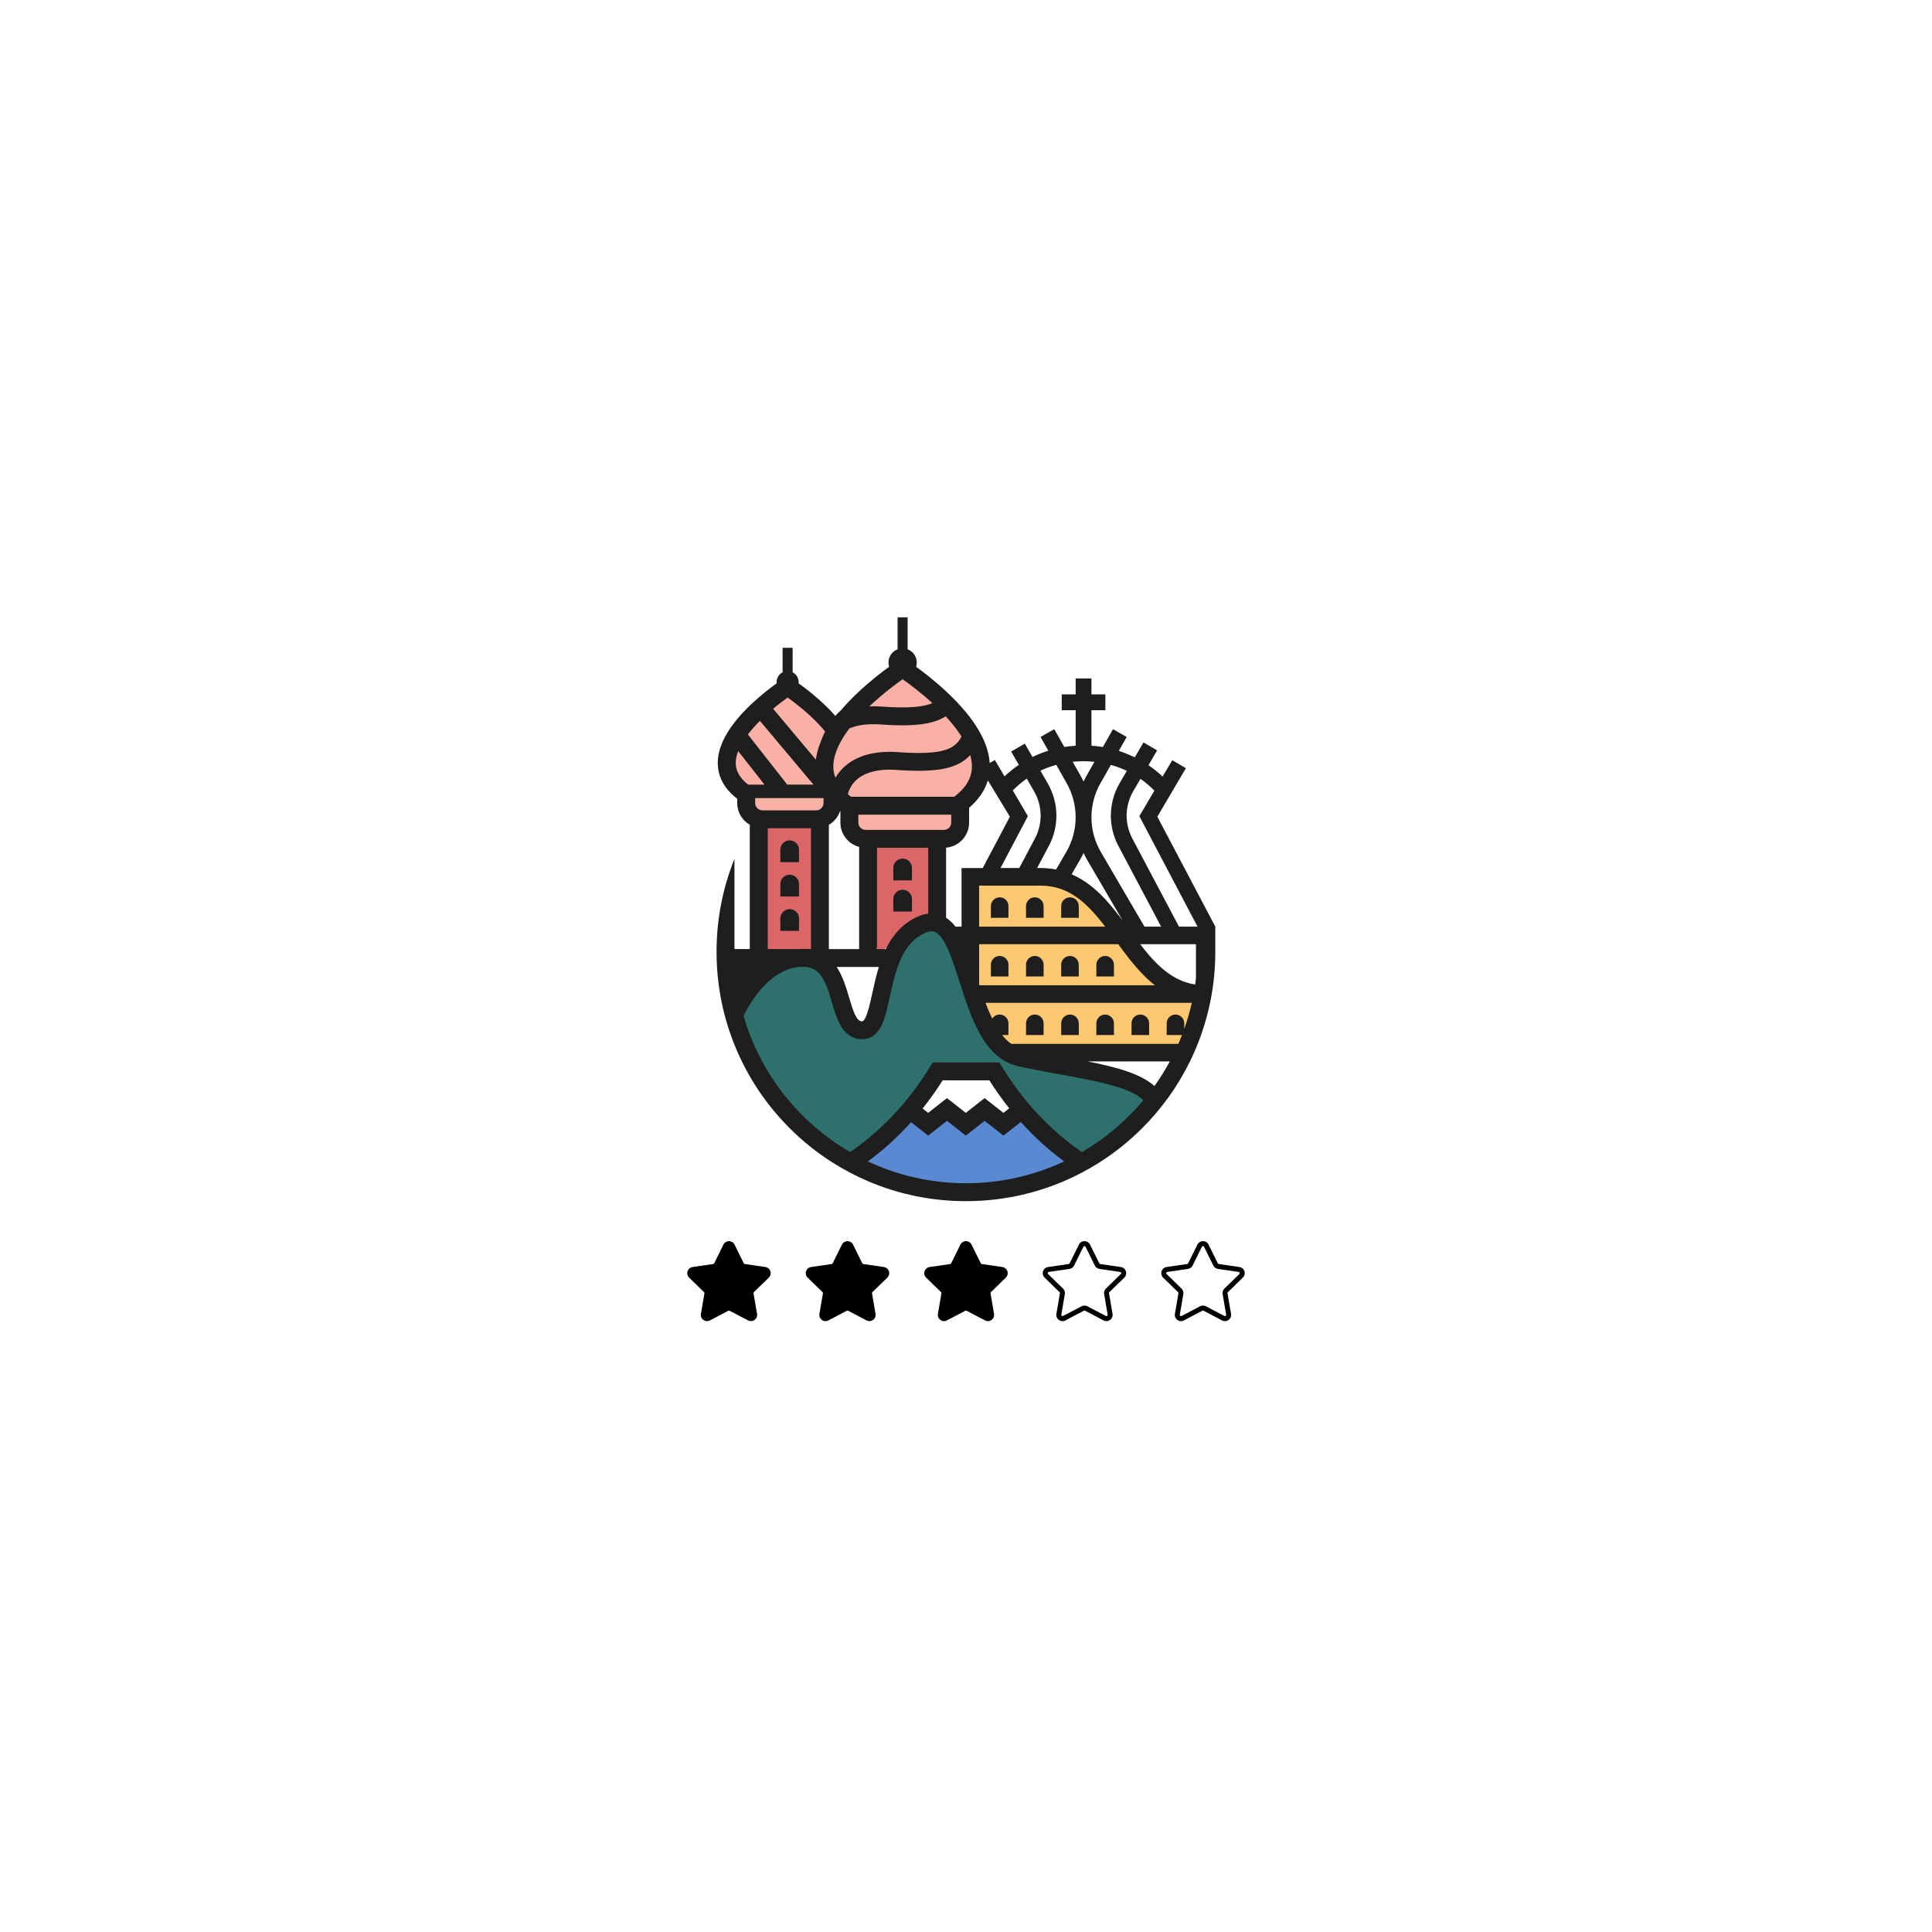 <?xml version="1.0" encoding="utf-8"?>
<!-- Generator: Adobe Illustrator 24.3.0, SVG Export Plug-In . SVG Version: 6.00 Build 0)  -->
<svg version="1.1" id="Camada_1" xmlns="http://www.w3.org/2000/svg" xmlns:xlink="http://www.w3.org/1999/xlink" x="0px" y="0px"
	 viewBox="0 0 1080 1080" style="enable-background:new 0 0 1080 1080;" xml:space="preserve">
<style type="text/css">
	.st0{fill:#FFFFFF;}
	.st1{fill:#0068FF;}
	.st2{fill:#598AD1;}
	.st3{fill:#FAB1A5;}
	.st4{fill:#2E706C;}
	.st5{fill:#FDC872;}
	.st6{fill:#DA6668;}
	.st7{fill:#1E1E1E;}
</style>
<g>
	<g>
		<g>
			<path d="M429.78,714.2c0.95-0.93,1.29-2.3,0.88-3.56c-0.41-1.27-1.49-2.17-2.81-2.37l-11.54-1.68c-0.23-0.03-0.42-0.18-0.52-0.38
				l-5.16-10.45c-0.59-1.2-1.78-1.94-3.12-1.94c-1.33,0-2.53,0.74-3.12,1.94l-5.16,10.45c-0.1,0.21-0.3,0.35-0.52,0.38l-11.54,1.68
				c-1.32,0.19-2.39,1.1-2.81,2.37c-0.41,1.27-0.07,2.63,0.88,3.56l8.35,8.14c0.16,0.16,0.24,0.39,0.2,0.62l-1.97,11.49
				c-0.23,1.31,0.3,2.62,1.38,3.4c1.08,0.78,2.48,0.89,3.66,0.26l10.32-5.42c0.2-0.11,0.44-0.11,0.65,0l10.32,5.42
				c0.51,0.27,1.07,0.4,1.62,0.4c0.72,0,1.43-0.22,2.04-0.67c1.08-0.78,1.61-2.09,1.38-3.4l-1.97-11.49
				c-0.04-0.23,0.04-0.46,0.2-0.62L429.78,714.2z"/>
		</g>
	</g>
	<g>
		<g>
			<path d="M496.02,714.2c0.95-0.93,1.29-2.3,0.88-3.56c-0.41-1.27-1.49-2.17-2.81-2.37l-11.54-1.68c-0.23-0.03-0.42-0.18-0.52-0.38
				l-5.16-10.45c-0.59-1.2-1.78-1.94-3.12-1.94c-1.33,0-2.53,0.74-3.12,1.94l-5.16,10.45c-0.1,0.21-0.3,0.35-0.52,0.38l-11.54,1.68
				c-1.32,0.19-2.39,1.1-2.81,2.37s-0.07,2.63,0.88,3.56l8.35,8.14c0.16,0.16,0.24,0.39,0.2,0.62l-1.97,11.49
				c-0.23,1.31,0.3,2.62,1.38,3.4c1.08,0.78,2.48,0.89,3.66,0.26l10.32-5.42c0.2-0.11,0.44-0.11,0.65,0l10.32,5.42
				c0.51,0.27,1.07,0.4,1.62,0.4c0.72,0,1.43-0.22,2.04-0.67c1.08-0.78,1.61-2.09,1.38-3.4l-1.97-11.49
				c-0.04-0.23,0.04-0.46,0.2-0.62L496.02,714.2z"/>
		</g>
	</g>
	<g>
		<g>
			<path d="M562.26,714.2c0.95-0.93,1.29-2.3,0.88-3.56c-0.41-1.27-1.49-2.17-2.81-2.37l-11.54-1.68c-0.23-0.03-0.42-0.18-0.52-0.38
				l-5.16-10.45c-0.59-1.2-1.78-1.94-3.12-1.94s-2.53,0.74-3.12,1.94l-5.16,10.45c-0.1,0.21-0.3,0.35-0.52,0.38l-11.54,1.68
				c-1.32,0.19-2.39,1.1-2.81,2.37s-0.07,2.63,0.88,3.56l8.35,8.14c0.16,0.16,0.24,0.39,0.2,0.62l-1.97,11.49
				c-0.23,1.31,0.3,2.62,1.38,3.4c1.08,0.78,2.48,0.89,3.66,0.26l10.32-5.42c0.2-0.11,0.44-0.11,0.65,0l10.32,5.42
				c0.51,0.27,1.07,0.4,1.62,0.4c0.72,0,1.43-0.22,2.04-0.67c1.08-0.78,1.61-2.09,1.38-3.4l-1.97-11.49
				c-0.04-0.23,0.04-0.46,0.2-0.62L562.26,714.2z"/>
		</g>
	</g>
	<g>
		<g>
			<path d="M628.5,714.2c0.95-0.93,1.29-2.3,0.88-3.56c-0.41-1.27-1.49-2.17-2.81-2.37l-11.54-1.68c-0.23-0.03-0.42-0.18-0.52-0.38
				l-5.16-10.45c-0.59-1.2-1.78-1.94-3.12-1.94s-2.53,0.74-3.12,1.94l-5.16,10.45c-0.1,0.21-0.3,0.35-0.52,0.38l-11.54,1.68
				c-1.32,0.19-2.39,1.1-2.81,2.37s-0.07,2.63,0.88,3.56l8.35,8.14c0.16,0.16,0.24,0.39,0.2,0.62l-1.97,11.49
				c-0.23,1.31,0.3,2.62,1.38,3.4c1.08,0.78,2.48,0.89,3.66,0.26l10.32-5.42c0.2-0.11,0.44-0.11,0.65,0l10.32,5.42
				c0.51,0.27,1.07,0.4,1.62,0.4c0.72,0,1.43-0.22,2.04-0.67c1.08-0.78,1.61-2.09,1.38-3.4l-1.97-11.49
				c-0.04-0.23,0.04-0.46,0.2-0.62L628.5,714.2z M617.22,723.42l1.97,11.49c0.07,0.38-0.17,0.6-0.28,0.68
				c-0.11,0.08-0.39,0.23-0.73,0.05l-10.32-5.42c-0.51-0.27-1.06-0.4-1.62-0.4c-0.56,0-1.11,0.13-1.62,0.4l-10.32,5.42
				c-0.35,0.18-0.63,0.02-0.73-0.05c-0.11-0.08-0.34-0.3-0.28-0.68l1.97-11.49c0.19-1.13-0.18-2.28-1-3.08l-8.35-8.14
				c-0.28-0.27-0.22-0.59-0.18-0.71c0.04-0.12,0.18-0.42,0.56-0.47l11.54-1.68c1.13-0.16,2.11-0.88,2.62-1.9l5.16-10.45
				c0.17-0.35,0.49-0.39,0.62-0.39c0.13,0,0.45,0.04,0.62,0.39v0l5.16,10.45c0.51,1.03,1.49,1.74,2.62,1.9l11.54,1.68
				c0.39,0.06,0.52,0.35,0.56,0.47s0.1,0.44-0.18,0.71l-8.35,8.14C617.4,721.14,617.02,722.29,617.22,723.42z"/>
		</g>
	</g>
	<g>
		<g>
			<path d="M694.75,714.2c0.95-0.93,1.29-2.3,0.88-3.56c-0.41-1.27-1.49-2.17-2.81-2.37l-11.54-1.68c-0.23-0.03-0.42-0.18-0.52-0.38
				l-5.16-10.45c-0.59-1.2-1.78-1.94-3.12-1.94s-2.53,0.74-3.12,1.94l-5.16,10.45c-0.1,0.21-0.3,0.35-0.52,0.38l-11.54,1.68
				c-1.32,0.19-2.39,1.1-2.81,2.37c-0.41,1.27-0.08,2.63,0.88,3.56l8.35,8.14c0.16,0.16,0.24,0.39,0.2,0.62l-1.97,11.49
				c-0.23,1.31,0.3,2.62,1.38,3.4c1.08,0.78,2.48,0.89,3.66,0.26l10.32-5.42c0.2-0.11,0.44-0.11,0.65,0l10.32,5.42
				c0.51,0.27,1.07,0.4,1.62,0.4c0.72,0,1.43-0.22,2.04-0.67c1.08-0.78,1.61-2.09,1.38-3.4l-1.97-11.49
				c-0.04-0.23,0.04-0.46,0.2-0.62L694.75,714.2z M683.46,723.42l1.97,11.49c0.07,0.38-0.17,0.6-0.28,0.68
				c-0.11,0.08-0.39,0.23-0.73,0.05l-10.32-5.42c-0.51-0.27-1.06-0.4-1.62-0.4s-1.11,0.13-1.62,0.4l-10.32,5.42
				c-0.35,0.18-0.63,0.02-0.73-0.05c-0.11-0.08-0.34-0.3-0.28-0.68l1.97-11.49c0.19-1.13-0.18-2.28-1-3.08l-8.35-8.14
				c-0.28-0.27-0.22-0.59-0.18-0.71c0.04-0.12,0.18-0.42,0.56-0.47l11.54-1.68c1.13-0.16,2.11-0.88,2.62-1.9l5.16-10.45
				c0.17-0.35,0.49-0.39,0.62-0.39c0.13,0,0.45,0.04,0.62,0.39v0l5.16,10.45c0.51,1.03,1.49,1.74,2.62,1.9l11.54,1.68
				c0.39,0.06,0.52,0.35,0.56,0.47s0.1,0.44-0.18,0.71l-8.35,8.14C683.64,721.14,683.26,722.29,683.46,723.42z"/>
		</g>
	</g>
</g>
<g>
	<path class="st2" d="M478.46,649.72l32.22-29.33l8.19,7.78l9.56-5.11l10.47,3.52l13.78-6.19l9.11,8.89l8.7-7.17
		c0,0,32.63,27.39,31.74,27.61c-0.89,0.22-31.74,12.89-31.74,12.89l-58.93,1.11L478.46,649.72z"/>
	<polygon class="st3" points="499.35,465.86 479.8,465.86 473.97,463 473.97,449.58 467.7,445.4 463.34,455.4 427.36,459.65 
		418.09,449.58 415.64,445.4 411.28,438.6 404.17,427.55 410.6,403.88 436.41,384.83 442.63,387.57 467.7,407.29 494.83,379.7 
		505.77,374.16 539.96,407.29 547.35,424.64 539.96,447.75 531.74,465.86 515.76,471.61 	"/>
	<polyline class="st4" points="480.26,576.5 471.8,567.14 465.84,545.84 446.71,534.38 427.36,540.69 411.28,567.14 422.15,596.77 
		441.25,622.11 479.49,649.72 501.66,626.57 523.87,598.99 553.9,598.99 567.13,618.9 605.73,649.72 645.59,614.07 608.57,598.99 
		559.29,588.78 550.91,576.5 540,545.84 531.74,527.83 518.88,514.28 504.88,524.33 491.28,547.82 489.74,570.96 	"/>
	<polygon class="st5" points="540,491.93 540,537.91 559.29,583.26 573.56,587.77 658.98,588.83 666.22,576.5 669.43,555.75 
		649.62,547.82 637.38,534.38 622.69,523.26 617.83,509.56 604.72,496.77 583.38,488.98 	"/>
	<rect x="424.91" y="456.8" class="st6" width="35.44" height="77.58"/>
	<polygon class="st6" points="521.33,466.75 485.89,466.75 485.89,534.38 523.87,516.86 	"/>
	<g>
		<g>
			<path class="st7" d="M558.82,534.38c-2.71,0-4.91,2.2-4.91,4.91v1.25v5.3h9.83v-5.3v-1.25
				C563.73,536.58,561.53,534.38,558.82,534.38z"/>
		</g>
		<g>
			<path class="st7" d="M578.47,534.38c-2.71,0-4.91,2.2-4.91,4.91v1.25v5.3h9.83v-5.3v-1.25
				C583.38,536.58,581.18,534.38,578.47,534.38z"/>
		</g>
		<g>
			<path class="st7" d="M598.12,534.38c-2.71,0-4.91,2.2-4.91,4.91v1.25v5.3h9.83v-5.3v-1.25
				C603.04,536.58,600.84,534.38,598.12,534.38z"/>
		</g>
		<g>
			<path class="st7" d="M617.78,534.38c-2.71,0-4.91,2.2-4.91,4.91v1.25v5.3h9.83v-5.3v-1.25
				C622.69,536.58,620.49,534.38,617.78,534.38z"/>
		</g>
		<g>
			<path class="st7" d="M583.38,572.05c0-2.71-2.2-4.91-4.91-4.91c-2.71,0-4.91,2.2-4.91,4.91v6.55h9.83V572.05z"/>
		</g>
		<g>
			<path class="st7" d="M603.04,572.05c0-2.71-2.2-4.91-4.91-4.91c-2.71,0-4.91,2.2-4.91,4.91v6.55h9.83V572.05z"/>
		</g>
		<g>
			<path class="st7" d="M622.69,572.05c0-2.71-2.2-4.91-4.91-4.91c-2.71,0-4.91,2.2-4.91,4.91v6.55h9.83V572.05z"/>
		</g>
		<g>
			<path class="st7" d="M642.35,572.05c0-2.71-2.2-4.91-4.91-4.91c-2.71,0-4.91,2.2-4.91,4.91v6.55h9.83V572.05z"/>
		</g>
		<g>
			<path class="st7" d="M446.65,479.06v-4.07c0-2.88-2.34-5.22-5.22-5.22c-2.88,0-5.22,2.34-5.22,5.22v4.07v2.89h10.44V479.06z"/>
		</g>
		<g>
			<path class="st7" d="M446.65,494.2c0-2.88-2.34-5.22-5.22-5.22c-2.88,0-5.22,2.34-5.22,5.22v6.96h10.44V494.2z"/>
		</g>
		<g>
			<path class="st7" d="M504.57,479.95c-2.88,0-5.22,2.34-5.22,5.22v6.96h10.44v-6.96C509.79,482.29,507.46,479.95,504.57,479.95z"
				/>
		</g>
		<g>
			<path class="st7" d="M504.57,497.38c-2.88,0-5.22,2.34-5.22,5.22v6.96h10.44v-6.96C509.79,499.72,507.46,497.38,504.57,497.38z"
				/>
		</g>
		<g>
			<path class="st7" d="M446.65,513.41c0-2.88-2.34-5.22-5.22-5.22c-2.88,0-5.22,2.34-5.22,5.22v6.96h10.44V513.41z"/>
		</g>
		<g>
			<path class="st7" d="M646.96,456.54l15.96-27.12l-7.61-4.48l-5.4,9.18c-2.47-2.34-5.11-4.47-7.91-6.37l4.84-8.27l-7.62-4.46
				l-4.85,8.29c-0.51-0.25-6.42-2.79-8.93-3.59l4.4-7.75l-7.68-4.36l-5.65,9.97c-2.1-0.34-4.23-0.58-6.38-0.72v-19.86h7.78v-8.83
				h-7.78v-8.9h-8.83v8.9h-7.78v8.83h7.78v19.86c-2.14,0.14-4.25,0.37-6.33,0.7l-5.61-9.94l-7.69,4.34l4.34,7.69
				c-3.04,0.95-6,2.11-8.84,3.5l-4.29-7.44l-7.65,4.41l4.3,7.45c-2.82,1.91-5.49,4.07-7.99,6.45l-2.73-4.64l-0.65-1.11l0,0l0,0l0,0
				l-2.02-3.43l-2.89,1.7c-0.1-1.61-0.33-3.25-0.69-4.91c-1.27-5.86-4.17-11.99-8.66-18.35c-2.39-3.39-5.24-6.84-8.54-10.35
				c-1.76-1.88-3.65-3.77-5.67-5.68c-6.69-6.32-13.29-11.4-17.58-14.49c0.24-0.76,0.37-1.56,0.37-2.4c0-3.38-2.12-6.26-5.1-7.39
				v-17.89h-5.62v17.89c-2.98,1.13-5.1,4.01-5.1,7.39c0,0.84,0.13,1.64,0.37,2.4c-4.29,3.1-10.9,8.17-17.58,14.49
				c-3.49,3.3-6.6,6.56-9.32,9.76c0,0-0.01,0.01-0.01,0.01c-1.14,0.99-2.19,2.06-3.16,3.18c-0.61-0.69-1.23-1.38-1.88-2.08l0,0
				c-6.8-7.25-14.39-13.08-18.67-16.14c0.02-0.22,0.04-0.45,0.04-0.68c0-2.26-1.23-4.24-3.05-5.31c-0.1-0.06-0.2-0.11-0.3-0.16
				v-13.68h-5.62v13.68c-0.1,0.05-0.2,0.1-0.3,0.16c-1.82,1.07-3.05,3.04-3.05,5.31c0,0.23,0.01,0.46,0.04,0.68
				c-3.35,2.4-8.74,6.5-14.2,11.66c-3.67,3.47-6.8,6.88-9.4,10.22c-6.06,7.8-9.19,15.22-9.32,22.16c-0.14,7.35,3,13.8,9.32,19.23
				c0.49,0.42,1,0.84,1.54,1.25v2.4c0,5.2,2.83,9.74,7.03,12.18v1.37v23.28v44.79h-8.56h-0.01V480.1
				c-6.64,16.51-10.01,33.98-10.01,51.95c0,2.84,0.09,5.68,0.25,8.49c0.53,8.92,1.91,17.69,4.11,26.27
				c1.11,4.34,2.44,8.62,3.98,12.85c0.81,2.23,1.68,4.45,2.61,6.65c7.02,16.6,17.07,31.51,29.87,44.31
				c7.4,7.4,15.5,13.87,24.22,19.38c3.23,2.04,6.55,3.95,9.95,5.72c3.31,1.72,6.69,3.32,10.14,4.78c1.98,0.84,3.97,1.62,5.97,2.36
				c15.43,5.7,31.64,8.59,48.29,8.59c16.65,0,32.87-2.89,48.29-8.59c2-0.74,3.99-1.53,5.97-2.36c3.46-1.46,6.84-3.06,10.14-4.78
				c3.4-1.77,6.72-3.68,9.95-5.72c8.72-5.51,16.82-11.98,24.22-19.38c10.97-10.97,19.91-23.48,26.67-37.28
				c1.13-2.31,2.2-4.65,3.21-7.03c5.06-11.96,8.38-24.44,9.94-37.27c0.34-2.82,0.6-5.65,0.77-8.5c0.17-2.82,0.25-5.65,0.25-8.49
				v-4.22V518v-0.01L646.96,456.54z M635.05,540.54c2.69,3.11,5.53,6.04,8.59,8.64c0.65,0.55,1.3,1.07,1.95,1.58h-98.08
				c-0.05-0.17-0.11-0.33-0.16-0.5v-9.72v-10.01v-2.71h77.77c0.66,0.9,1.33,1.81,2,2.71C629.66,533.95,632.28,537.34,635.05,540.54z
				 M662,575.19v-3.14c0-2.71-2.2-4.91-4.91-4.91c-2.71,0-4.91,2.2-4.91,4.91v6.55h8.56c-0.64,1.65-1.31,3.29-2.02,4.91h-93.43
				c-1.84-1.3-3.52-2.96-5.07-4.91h3.51v-6.55c0-2.71-2.2-4.91-4.91-4.91c-1.76,0-3.29,0.92-4.16,2.31
				c-1.35-2.79-2.59-5.78-3.74-8.86h115.31C665.1,565.56,663.69,570.44,662,575.19z M426.22,452.99c-0.34,0-0.67-0.05-0.98-0.12
				c-1.77-0.44-3.09-2.04-3.09-3.95v-0.32v-2.45h8.04h13.12h17.04v2.45v0.32c0,2.25-1.83,4.07-4.07,4.07h-18.64H426.22z
				 M418.94,409.48c1.39-1.74,2.9-3.45,4.47-5.1c0.46-0.48,0.92-0.95,1.38-1.42l29.93,35.63h-4.14h-6.8h-3.71l-21.99-28.03
				C418.37,410.2,418.65,409.84,418.94,409.48z M528.66,400.44c0.79,0.86,1.55,1.71,2.28,2.56c2.58,2.99,4.76,5.9,6.54,8.72
				c-3.44,6.84-9.9,10.58-35.43,8.73c-17.68-1.28-27.07,4.7-31.82,9.95c-1.33,1.47-2.39,2.96-3.22,4.39
				c-0.82-2.13-1.21-4.37-1.17-6.71c0-0.11,0.01-0.21,0.01-0.32c0.06-1.82,0.38-3.72,0.95-5.69c0.49-1.7,1.16-3.45,2.02-5.24
				c1.46-3.07,3.46-6.28,5.97-9.6c4.55-2,10.39-2.76,17.37-2.25C510.34,406.28,521.39,405.04,528.66,400.44z M552.21,436.24
				l12.32,20.29l0,0.01l-15.18,28.7h-3.89h-3.01h-4.93V518h-3.05h-0.36c-1.55-2.03-3.28-3.71-5.24-4.96v-12.42v-5.26v-9.83v-11.68
				c7.2-0.62,12.87-6.67,12.87-14.02v-8.29c4.86-4.16,8.2-8.79,10-13.86C551.92,437.2,552.07,436.72,552.21,436.24z M483.88,463.9
				c-2.25,0-4.07-1.83-4.07-4.07v-4.42h51.94v4.42c0,2.25-1.83,4.07-4.07,4.07H483.88z M542.35,422.09
				c0.59,2.07,0.92,4.06,0.95,5.97c0.1,5.24-1.96,9.92-6.24,14.19c-1.08,1.07-2.29,2.12-3.65,3.14h-50.47h-7.22
				c-0.05-0.04-0.09-0.07-0.14-0.11c-0.57-0.43-1.1-0.86-1.62-1.3c0.24-1.07,1.16-4.28,4.01-7.25c4.73-4.9,12.8-7.09,23.35-6.33
				c15.81,1.15,26,0.31,33.03-2.73C537.75,426.23,540.33,424.29,542.35,422.09z M567.48,495.07h7.05l0,0h3.12l4.09,0
				c2.04,0,3.99,0.17,5.85,0.48c10.15,1.71,17.83,7.84,24.76,15.74c1.86,2.13,3.68,4.38,5.46,6.71h-70.48v-6.71v-16.22h6.75v0h3.51
				l6.92,0l0,0H567.48z M625.06,511.29c-4.12-5.32-8.51-10.41-13.49-14.64c-0.89-0.76-1.79-1.48-2.7-2.16
				c-3.18-2.39-6.46-4.31-9.85-5.76l4.66-7.99c0.74-1.27,1.42-2.58,2.04-3.91c0.62,1.34,1.3,2.65,2.05,3.93l19.72,33.72
				C626.69,513.41,625.88,512.35,625.06,511.29z M463.34,461.09c2.94-1.72,5.21-4.47,6.29-7.76c0.05,0.04,0.1,0.08,0.16,0.12v6.38
				c0,6.51,4.45,12.01,10.47,13.61v57.1h-16.92V461.09z M491.28,540.54c-1.56,5.02-2.65,10.03-3.64,14.54
				c-1.15,5.29-2.25,10.28-3.68,13.4c-1.19,2.59-1.89,2.51-2.27,2.48c-2.97-0.3-4.71-5.46-7.02-13.29
				c-1.66-5.64-3.54-11.98-6.97-17.12H491.28z M495.86,529.19c-0.23,0.45-0.46,0.89-0.68,1.35h-5.44c0.18-0.35,0.35-0.7,0.53-1.05
				v-55.58h28.61v36.82c-1.81,0.21-3.67,0.73-5.59,1.56C505.01,515.86,499.6,522.08,495.86,529.19z M637.54,435.38
				c2.76,1.93,5.35,4.13,7.76,6.59l0,0l-8.39,14.27L669.43,518h-0.04h-0.76h-9.56l-26.1-49.29c-2.07-3.91-3.17-8.32-3.17-12.75
				c0-4.76,1.26-9.46,3.62-13.56L637.54,435.38z M620.98,427.58c3.08,0.86,6.07,1.97,8.93,3.34l-4.12,7.04
				c-3.15,5.47-4.82,11.69-4.82,18c0,5.86,1.45,11.7,4.2,16.88L649.08,518h-9.31l-24.38-41.7c-3.45-5.89-5.27-12.61-5.27-19.43
				c0-6.64,1.73-13.2,5.01-18.98L620.98,427.58z M605.71,425.53c2.06,0,4.1,0.11,6.1,0.32l-4.36,7.69c-0.63,1.1-1.2,2.23-1.73,3.38
				c-0.53-1.13-1.09-2.25-1.71-3.34l-4.36-7.73C601.64,425.64,603.66,425.53,605.71,425.53z M590.47,427.55l5.85,10.36
				c3.25,5.76,4.97,12.3,4.97,18.91v0.07c0,6.81-1.81,13.51-5.24,19.39l-5.7,9.77c-1.77-0.34-3.58-0.58-5.42-0.71
				c-0.52-0.04-1.04-0.06-1.56-0.08c-0.54-0.02-1.08-0.03-1.63-0.03h-1.99l6.58-12.39c2.75-5.18,4.2-11.02,4.2-16.88
				c0-6.31-1.67-12.53-4.82-18l-4.12-7.13C584.45,429.49,587.41,428.39,590.47,427.55z M573.97,435.25l4.11,7.12
				c2.38,4.13,3.64,8.83,3.64,13.59c0,4.43-1.1,8.83-3.17,12.74l-8.78,16.53h-3.98h-2.94h-3.55l15.3-29.01l-8.44-14.35
				C568.57,439.41,571.18,437.19,573.97,435.25z M486.22,394.65c7.24-6.86,14.54-12.26,18.36-14.95c3.49,2.46,9.9,7.19,16.51,13.23
				c0.04,0.04,0.08,0.07,0.12,0.11c-4.95,2.14-13.23,3.03-28.32,1.94c-2.38-0.17-4.67-0.22-6.87-0.14
				C486.08,394.77,486.15,394.71,486.22,394.65z M457.79,404.99c1.24,1.33,2.39,2.64,3.45,3.94c-1.2,2.39-2.14,4.74-2.87,6.86
				c-0.19,0.48-0.37,0.96-0.53,1.44c-0.85,2.45-1.43,4.86-1.74,7.22c-0.01,0.07-0.02,0.13-0.02,0.2l-23.89-28.44
				c0.73-0.62,1.46-1.21,2.17-1.79c2.15-1.73,4.18-3.25,5.94-4.49C444.14,392.67,451.44,398.22,457.79,404.99 M411.28,426.24
				c0.02-1.26,0.21-2.54,0.54-3.83c0.22-0.85,0.5-1.7,0.83-2.55l14.71,18.75h-9.12c-1.03-0.8-1.94-1.61-2.74-2.45
				C412.61,433.13,411.22,429.86,411.28,426.24z M429.18,465.32V463h1.43h22.73v67.53h-2.21c-1.59-0.14-3.25-0.14-4.99,0h-16.96
				V465.32z M540,661.44c-19.59,0-38.18-4.38-54.84-12.21c4.4-3.23,8.65-6.71,12.74-10.43c3.96-3.61,7.76-7.44,11.39-11.49
				l9.57,7.51l10.52-8.26l10.52,8.25l10.52-8.25l10.52,8.25l9.7-7.61c3.66,4.08,7.49,7.95,11.48,11.59
				c4.08,3.72,8.34,7.2,12.74,10.43C578.18,657.07,559.59,661.44,540,661.44z M515.76,619.67c3.97-4.99,7.71-10.25,11.19-15.76h26.1
				c3.46,5.48,7.17,10.7,11.11,15.65l-3.24,2.54l-10.52-8.25l-10.52,8.25l-10.52-8.25l-10.52,8.26L515.76,619.67z M604.81,644.01
				c-14.08-9.64-30.66-24.71-44.7-47.71l-1.46-2.4h-37.28l-1.46,2.4c-14.04,23.01-30.62,38.07-44.7,47.71
				c-28.56-16.6-50.23-43.8-59.56-76.19c5.68-11.07,15.98-25.83,30.96-27.29h4.07c3.46,0.41,6.06,1.96,8.19,4.82
				c2.9,3.88,4.58,9.6,6.21,15.13c1.34,4.54,2.6,8.83,4.57,12.38c2.69,4.87,6.41,7.57,11.04,8.04c3.73,0.38,8.9-0.75,12.36-8.24
				c1.89-4.1,3.04-9.36,4.37-15.46c1.2-5.51,2.47-11.31,4.37-16.68c1.28-3.61,2.83-7.02,4.85-10.01c2.63-3.9,6.05-7.09,10.62-9.06
				c2.95-1.27,4.55-0.85,5.49-0.42c2.64,1.2,4.96,4.75,7.09,9.48c1.34,2.97,2.6,6.4,3.83,10.01c0.93,2.73,1.83,5.56,2.73,8.37
				c0.2,0.61,0.39,1.23,0.59,1.84c2.89,9.02,6.02,18.45,10.35,26.4c1.23,2.25,2.55,4.39,3.99,6.36c3,4.1,6.51,7.51,10.74,9.83
				c2.15,1.18,4.47,2.08,7.01,2.65c7.99,1.79,16.03,3.26,23.8,4.68c20.01,3.66,39.02,7.15,46.31,14.36
				C629.54,626.57,617.9,636.41,604.81,644.01z M645.35,607.1c-7.8-6.94-21.33-10.59-37.29-13.76h45.87
				C651.36,598.12,648.49,602.71,645.35,607.1z M668.1,550.35c-7.6-1.17-13.83-4.8-19.39-9.81c-3.25-2.94-6.28-6.34-9.21-10.01
				c-0.71-0.89-1.42-1.79-2.12-2.71h31.17v2.71v10.01v6.32C668.42,548.03,668.27,549.19,668.1,550.35z"/>
		</g>
		<g>
			<path class="st7" d="M558.82,501.62c-2.71,0-4.91,2.2-4.91,4.91v6.55h9.83v-1.79v-4.76c0-0.98-0.29-1.9-0.79-2.67
				C562.06,502.52,560.55,501.62,558.82,501.62z"/>
		</g>
		<g>
			<path class="st7" d="M583.38,511.29v-4.76c0-0.93-0.26-1.8-0.71-2.54c-0.86-1.42-2.42-2.38-4.2-2.38c-2.71,0-4.91,2.2-4.91,4.91
				v6.55h9.83V511.29z"/>
		</g>
		<g>
			<path class="st7" d="M603.04,511.29v-4.76c0-2.71-2.2-4.91-4.91-4.91c-2.71,0-4.91,2.2-4.91,4.91v4.76v1.79h9.83V511.29z"/>
		</g>
	</g>
</g>
</svg>
